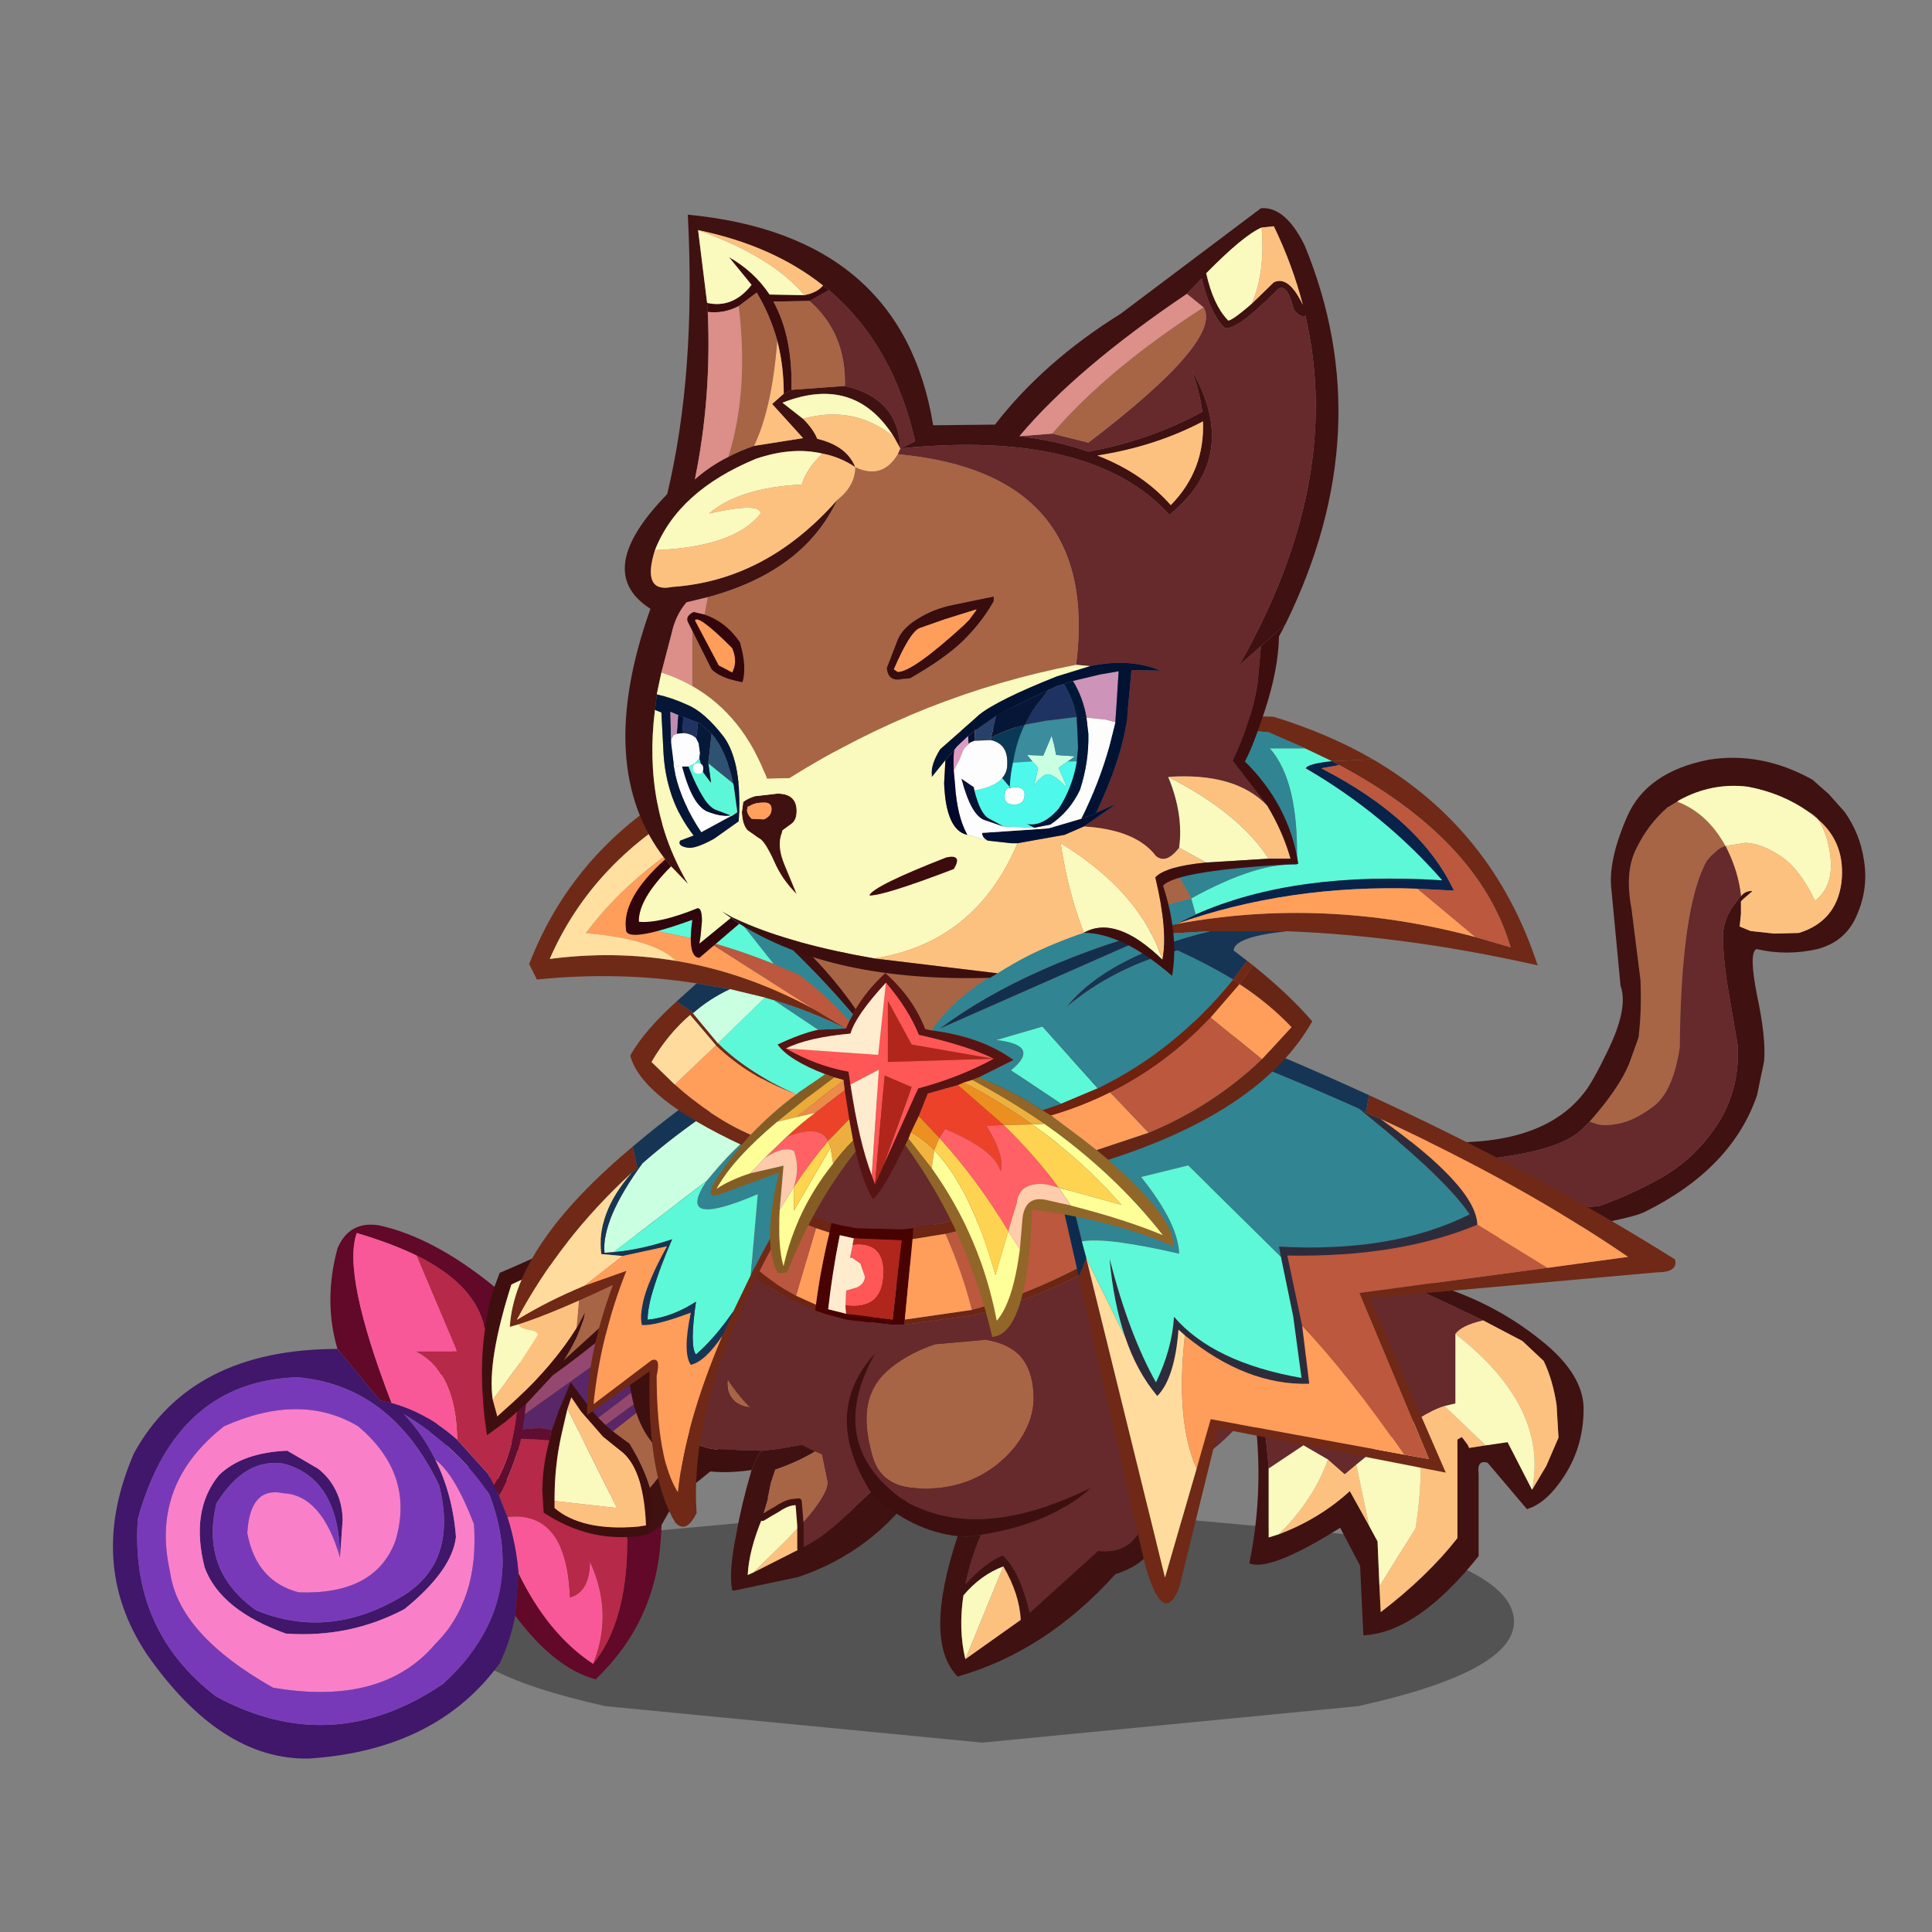 <svg xmlns:ffdec="https://www.free-decompiler.com/flash" xmlns:xlink="http://www.w3.org/1999/xlink" ffdec:objectType="frame" height="90" width="90" xmlns="http://www.w3.org/2000/svg"><rect width="100%" height="100%" fill="#808080" stroke="none"/><use ffdec:characterId="30" height="73.8" transform="translate(-.1 9.35)" width="90.3" xlink:href="#a"/><defs><g id="a" transform="translate(.1 -9.35)"><use ffdec:characterId="1" height="6.3" transform="matrix(.949 0 0 1.788 20.99 69.914)" width="52.2" xlink:href="#b"/><use ffdec:characterId="3" height="35.75" transform="translate(19.863 50.148) scale(.6)" width="41.8" xlink:href="#c"/><use ffdec:characterId="5" height="52.45" transform="translate(5.25 50.449) scale(.6)" width="66.25" xlink:href="#d"/><use ffdec:characterId="7" height="23.15" transform="translate(29.25 60.2) scale(.6)" width="26.25" xlink:href="#e"/><use ffdec:characterId="9" height="49.55" transform="translate(32.55 40.5) scale(.6)" width="46.15" xlink:href="#f"/><use ffdec:characterId="11" height="28" transform="translate(39.45 61.3) scale(.6)" width="25.3" xlink:href="#g"/><use ffdec:characterId="13" height="25.15" transform="translate(22.444 56.51) scale(.6)" width="16.55" xlink:href="#h"/><use ffdec:characterId="15" height="35.6" transform="translate(23.75 49.75) scale(.6)" width="26.7" xlink:href="#i"/><use ffdec:characterId="17" height="38.9" transform="translate(55.6 35.3) scale(.6)" width="52.15" xlink:href="#j"/><use ffdec:characterId="19" height="31.8" transform="translate(56.85 57.1) scale(.6)" width="28.2" xlink:href="#k"/><use ffdec:characterId="21" height="44.65" transform="translate(48.6 47.9) scale(.6)" width="49.1" xlink:href="#l"/><use ffdec:characterId="23" height="49.05" transform="translate(24.65 32.85) scale(.6)" width="78.3" xlink:href="#m"/><use ffdec:characterId="29" height="59.75" transform="translate(29.1 9.7) scale(.6)" width="55.4" xlink:href="#n"/></g><g id="o" fill-rule="evenodd"><path d="m32.6 20.3.2-.95q0-1.4-.4-2.4-.35-.9-.5-2.35l.2-.2 2-2.15.9-1.2q1.2-1.8 1.65-3.7L36 8.55l.35-4-.15-2 3.85-1.9q0 .4.15.65v.05h.05l1.6-.25 2.05.15.05-.1H44l-.1.1q.75.1.9.35l.45 1.6h1q.7 0 1.35 2.05.65 2 .4 3.5l.95-.8q.6 1.3.7 2.4v.9q-3.4 3.1-5.35 5.85l-.1-2.25q-.05 1.65-.65 3.15-.6 1.55-1.85 2.95-.45-1.6-1.6-3.45l-1.35-1-.5-.45-.55-.55-2.15-2.75q-.9 1.9-1.45 3.7l-.2.8q-.55 2.05-.55 3.9l-.75-.85" fill="#a76546" transform="translate(-24.35 11)"/><path d="m41.5 24.55-1.55.2q-3.4.15-6.5-1.9l-.1-1.7q0-1.85.55-3.9l.2-.8q.55-1.8 1.45-3.7l2.15 2.75.55.55.5.45 1.35 1q1.15 1.85 1.6 3.45.45 2-.2 3.6m-7.2-2.6v.55q2.25 1.95 7.1 1.35-.15-4.5-2.05-5.85-1.95-1.3-3.75-4.1l-.3.9q-1 3.35-1 6.95v.2" fill="#3f0e0f" transform="translate(-24.35 11)"/><path d="m43.7 21.85-1.15 2.05-1.05.65q.65-1.6.2-3.6 1.25-1.4 1.85-2.95.6-1.5.65-3.15l.1 2.25-.25 3.4-.35 1.35" fill="#401111" transform="translate(-24.35 11)"/><path d="M36 8.55q-1.35 2.1-3.3 4.2l-.5.5-.45.5-1.9 1.65-.3-1.1-.05-.2 2-2.7L33 9.05q-.05-.3-.8-.4-.8-.15-.8-.75 0-.85.5-1.95l1-1.75 3.3-1.65.15 2-.35 4m14.95 5.8L48.05 17l-4 3.5.25-3.4q1.95-2.75 5.35-5.85l-.05 1.25.05 1.35.4-.2.45-.2q.35 0 .45.9m-19.25 5.7q-.45-1.25-1.95-2.4l-.85-.75.15-.05 1.1-.8 1.35 2.15.2 1.65v.2m3.6-5.25.3-.9q1.8 2.8 3.75 4.1 1.9 1.35 2.05 5.85-4.85.6-7.1-1.35v-.55l4.85.55-3.85-7.7" fill="#fdc17f" transform="translate(-24.35 11)"/><path d="M32.6 20.3q-.55.95-2.5.95-2.5 0-4.15-2.05-1.6-2.05-1.6-5.1 0-2 2.15-3.9l2.45-2q.2-1.55.7-2.9l.4-1.05q4.7-2 8.35-4l.3-.2.45-.05 2.3-1.05.65-.3 5.3-2.25 4.25-1.3 3.6-1.15Q56.9-6.75 60-9.1q2.55-1.9 3.65-1.9l.95.3-3.85 3.45q-1.8 1.4-3.6 2.05L54-4.25q-10.2 3-12.85 4.15l-.6.25h-.05l.1.05.25.05-.8.4-3.85 1.9-3.3 1.65q-.95.5-1.95.95l-.65 2.2-.05.3-.5 2.05q-.5 2.65-.25 4.4l.05.2.3 1.1 1.9-1.65.45-.5.5-.5q1.95-2.1 3.3-4.2l.65-1.2q-.45 1.9-1.65 3.7l-.9 1.2-2 2.15-.2.2q.15 1.45.5 2.35.4 1 .4 2.4l-.2.95M65.4-3.35q-1.25 3.9-4.55 8.6-4.1 5.85-8.65 9.6l-.25.2-.2.15-.7.6-.05.05-4.1 3.4-3.2 2.6.35-1.35 4-3.5 2.9-2.65.15-.1-.4-3.9L50.25 8Q49.1 2.8 44 1.15h-.05L41.6.6l-.7-.35h-.05V.2h.1Q49.35 0 51.2 8l.35 1.6-.05.05.25 2.1.2 1.65q3.85-3.85 7.2-8.15l6.25-8.6m-36.35 20.2-.2-1.5q-.3-2.65-.15-4.95l.15-1.45-2.45 2.35q-1.6 1.5-1.6 1.95 0 3.7 2.2 5.6 1.7 1.5 4.05 1.5l.65-.3v-.2l-.2-1.65-1.35-2.15-1.1.8" fill="#3f0f10" transform="translate(-24.35 11)"/><path d="M29.5 14.1q-.25-1.75.25-4.4l.5-2.05.05-.3.65-2.2q1-.45 1.95-.95l-1 1.75q-.5 1.1-.5 1.95 0 .6.8.75.75.1.8.4l-1.5 2.35-2 2.7m2.2 5.95-.65.3q-2.35 0-4.05-1.5-2.2-1.9-2.2-5.6 0-.45 1.6-1.95l2.45-2.35-.15 1.45q-.15 2.3.15 4.95l.2 1.5-.15.05.85.75q1.5 1.15 1.95 2.4m3.6-5.25 3.85 7.7-4.85-.55v-.2q0-3.6 1-6.95" fill="#faf9be" transform="translate(-24.35 11)"/><path d="m40.05.65.8-.4L40.6.2l-.05-.05.6-.25Q43.8-1.25 54-4.25l3.15-.95q1.8-.65 3.6-2.05l3.85-3.45.5.35q1.05.9 1.05 2.55l-.1 1.8-.65 2.65-6.25 8.6q-3.35 4.3-7.2 8.15l-.2-1.65-.25-2.1.05-.05L51.2 8Q49.35 0 40.95.2h-.1v.05h.05l.7.35 2.35.55-.05.1-2.05-.15-1.6.25h-.05V1.3q-.15-.25-.15-.65m3.95.5Q49.1 2.8 50.25 8l.45 2.35.4 3.9-.15.1q-.1-.9-.45-.9l-.45.2-.4.2-.05-1.35.05-1.25v-.9q-.1-1.1-.7-2.4l-.95.8q.25-1.5-.4-3.5-.65-2.05-1.35-2.05h-1l-.45-1.6q-.15-.25-.9-.35l.1-.1" fill="#66292c" transform="translate(-24.35 11)"/></g><g id="p" fill-rule="evenodd"><path d="m62.3-9.65 1.25 2.45-19.3 13.65-.35.25L32 15.2l.05-.4.05-.4 2-2.15q4.5-3.2 9.15-7.65L62.3-9.65" fill="#94486f" transform="translate(0 10.5)"/><path d="m31.95 13.45 3.05-2.4 7.1-6.45 19.8-15.1.4.85L43.25 4.6q-4.65 4.45-9.15 7.65l-2 2.15-.05.05-.05-.7-.05-.3" fill="#3d0f10" transform="translate(0 10.5)"/><path d="m64.75-4.95.85 1.55-21.7 15.35h-.05l-5.6 4.1-.25.3-1.3 1.1-1.05-.5 2-1.5.05.05L64.75-4.95" fill="#94496c" transform="translate(0 10.5)"/><path d="m65.6-3.4.65 1.2L43.8 12.65l-6.5 5.1-.6-.3 1.3-1.1.25-.3 5.6-4.1h.05L65.6-3.4m-2.05-3.8 1.2 2.25L37.7 15.5l-.05-.05-2 1.5-.25-.1-1.3-.4-.05-.05v.05q-.85-.3-2.25 0l.2-1.25 11.9-8.5.35-.25L63.55-7.2" fill="#592767" transform="translate(0 10.5)"/><path d="m37.3 17.75.75.45q1.75 1.1 3.1 2.7l.25.3q1.3 1.3 1.2 2.95l-.05.8q-.4 6.4-5.05 10.85-3.2-.85-6.25-4.95l.25-3.3q2.3 4.75 5.8 7.05 2.6-3.2 2.65-9.3v-.35l-.2-1.35q-.2-1.35-2.05-3.1l-3.75-3.3.1-.75v-.05l.05.05 1.3.4.25.1 1.05.5.6.3m-19.85-7.6q-1.1-3.7 0-7.8.9-2.15 3.2-1.8 4.2.9 8.9 4.7l.35.35-.35.25q-.45 1.2-.6 2.55l-.05.2-.15-.55Q27.85 5 23.6 2.9q-1.95-.95-4.65-1.75-1.15 3.2 2.7 13.2l-.9-.2-3.3-4" fill="#620828" transform="translate(0 10.5)"/><path d="m23.6 2.9 3.15 7.45h-3.2q3.1 1.55 3.2 6.85-2.35-2.1-5.1-2.85-3.85-10-2.7-13.2 2.7.8 4.65 1.75m7.05 20.3q4.6-.5 4.85 6.25 1.55-.45 1.55-2.8 1.85 4 .25 7.95-3.5-2.3-5.8-7.05-.15-2.15-.85-4.35" fill="#f95898" transform="translate(0 10.5)"/><path d="m28.95 8.4 1.4 3.5L31.4 15q-.35 3.45-1.8 5.75l-.45-.9-2.4-2.65q-.1-5.3-3.2-6.85h3.2L23.6 2.9q4.25 2.1 5.15 5.15l.15.55.05-.2M30 21.55q1.1-2.05 1.7-4.45l2.2.15.05-.05 3.75 3.3q1.85 1.75 2.05 3.1l.2 1.35v.35q-.05 6.1-2.65 9.3 1.6-3.95-.25-7.95 0 2.35-1.55 2.8-.25-6.75-4.85-6.25L30 21.55" fill="#b62948" transform="translate(0 10.5)"/><path d="M31.25 30.85q-.35 1.9-1.2 3.7-4.9 6.75-14.8 7.4-6.85.15-12.6-8.1-4.7-7.05-1-15.6 4.45-8.1 15.8-8.1l3.3 4 .9.2q2.75.75 5.1 2.85l2.4 2.65.45.9.4.8.65 1.65q.7 2.2.85 4.35l-.25 3.3m-6.2-12.1q1.35 2.7 1.6 6-.3 2.6-4 5.6-4.25 2.25-9.2 1.9-5.05-1.8-6.3-5.1-1.15-4.45 1.1-7.2 1.8-1.75 5.3-1.9l2.4 1.4q.9.7 1.4 1.75.5 1.05.5 2.25l-.2 2.9q-.05-6.15-4.4-7.3-3-.45-5.2 3.1-1.25 5.25 3.1 8.3 5.75 2.35 11.5-1.2 4.15-2.65 2.7-8.5-3.7-7.75-11-8.4-9.45.3-12.4 11-.6 8.7 6.1 13.8 9 4.85 17.6-1 6.8-6.2 3.6-14.7-2.4-3.65-6.65-6.25 1.5 1.6 2.45 3.55" fill="#40176a" transform="translate(0 10.5)"/><path d="m29.9 5.6.2.6 1.2 3.7q.5 1.8.65 3.55l.05.3.05.7.05-.05-.05.4-.05.4-.2 1.25q1.4-.3 2.25 0l-.1.75-.05.05-2.2-.15q-.6 2.4-1.7 4.45l-.4-.8q1.45-2.3 1.8-5.75l-1.05-3.1-1.4-3.5q.15-1.35.6-2.55l.35-.25m4.15 10.8.05.05-.05-.05" fill="#600d32" transform="translate(0 10.5)"/><path d="M25.05 18.75q1.5 1.1 3 5 .4 5.95-3 9.3-4.1 4.85-12.6 3.4-7.35-4.15-8-9-1.55-6.8 4.2-11.3 5.95-2.65 10.4 0 4.45 3.75 2.9 8.9-1.55 4.2-7.5 4-3.3-.85-4-4.6.2-3.65 2.8-3.1 3 .15 4.4 5l.2-2.9q0-1.2-.5-2.25t-1.4-1.75l-2.4-1.4q-3.5.15-5.3 1.9-2.25 2.75-1.1 7.2 1.25 3.3 6.3 5.1 4.95.35 9.2-1.9 3.7-3 4-5.6-.25-3.3-1.6-6" fill="#fa7fc9" transform="translate(0 10.5)"/><path d="M17.65 26.35q-1.4-4.85-4.4-5-2.6-.55-2.8 3.1.7 3.75 4 4.6 5.95.2 7.5-4 1.55-5.15-2.9-8.9-4.45-2.65-10.4 0-5.75 4.5-4.2 11.3.65 4.85 8 9 8.5 1.45 12.6-3.4 3.4-3.35 3-9.3-1.5-3.9-3-5-.95-1.95-2.45-3.55 4.25 2.6 6.65 6.25 3.2 8.5-3.6 14.7-8.6 5.85-17.6 1-6.7-5.1-6.1-13.8 2.95-10.7 12.4-11 7.3.65 11 8.4 1.45 5.85-2.7 8.5-5.75 3.55-11.5 1.2-4.35-3.05-3.1-8.3 2.2-3.55 5.2-3.1 4.35 1.15 4.4 7.3" fill="#7839b8" transform="translate(0 10.5)"/></g><g id="q"><path d="m12.6 1-.35-.05q-.75 0-1.35.35l-.45.35-.3.5-.05.15-.3.5L9 4.25l-.75 1.2q-.5 1-.5 1.6 0 .9.6 1.4v.05h.05q.55.4 1.25.4 2.05 0 3.6-1.5l1.35-2 .15-1.1q0-1.65-.65-2.5l-.85-.65Q18.9 2.5 25.35 5.7l-.65 1.45-1.1-.6q1.2.75 1.4 3.2-.55 3.95-3.85 3.6l-3.4 3.2q-2.55 2.55-4.2 3.25-.1 0-.15.1v-1.8q2.1-2.35 2.1-3.35l-.4-1.95-.15-.7.3-.25.85-.65-1.25.4-3.1.55-.85.1-.6.05-3.45-.1q-2.15-.25-3.6-2.05l-1-1.7q-.8-2.25-.6-4.5.2-2.25 1.4-3.85V.05Q7.55-.2 12.6 1" fill="#66292c" fill-rule="evenodd"/><path d="m25.35 5.7.9.95-.7 1.6.4 1.3.15.95q.05 3.5-3.6 4.65-3.5 5-9.25 6.95L8.3 23.15h-.2q-.3-1.45.35-4.55.35-2.05 1.15-4.8l.5-1.15.15-.2.2-.15.45-.05.85-.1 3.1-.55 1.25-.4-.85.65-.3.25q-1.55 1-3.45 1.65h-.05l-.35 1.05-.2 1-.05.15h.05l-.4 1.35-.05.1v.1Q9.4 20 9.3 21.95l.45-.2 3.65-1.85q.05-.1.15-.1 1.65-.7 4.2-3.25l3.4-3.2q3.3.35 3.85-3.6-.2-2.45-1.4-3.2l1.1.6.65-1.45" fill="#401111" fill-rule="evenodd"/><path d="m12.6 1 .65.15.85.65q.65.85.65 2.5l-.15 1.1-1.35 2q-1.55 1.5-3.6 1.5-.7 0-1.25-.4l-.05-.05q-.6-.5-.6-1.4 0-.6.5-1.6L9 4.25l.8-1.45.3-.5.05-.15.3-.5.45-.35q.6-.35 1.35-.35l.35.05m2.35 11.1.15.7.4 1.95q0 1-2.1 3.35l-.15-1.85-.5.05q-.55.1-1.2.55-.45.25-1.1.65v-.1l.05-.1.4-1.35h-.05l.05-.15.2-1 .35-1.05h.05q1.9-.65 3.45-1.65" fill="#a76546" fill-rule="evenodd"/><path d="M9.6 13.8Q-.05 15.2 0 4.6.3 1.25 3.05.05L3.1 0l-.05.05V.1q-1.2 1.6-1.4 3.85-.2 2.25.6 4.5l1 1.7q1.45 1.8 3.6 2.05l3.45.1.6-.05-.45.05-.2.15-.15.2-.5 1.15" fill="#3e0f0f" fill-rule="evenodd"/><path d="M13.4 18.1v1.8l-3.65 1.85 2.5-2.45 1.15-1.2" fill="#fdc17f" fill-rule="evenodd"/><path d="m9.75 21.75-.45.2q.1-1.95 1.15-4.45.65-.4 1.1-.65.65-.45 1.2-.55l.5-.05.15 1.85-1.15 1.2-2.5 2.45" fill="#faf9be" fill-rule="evenodd"/><path d="M13.4 18.1v1.8m-2.95-2.4q.65-.4 1.1-.65.65-.45 1.2-.55l.5-.05.15 1.85" fill="none" stroke="#401111" stroke-linecap="round" stroke-linejoin="round" stroke-width=".5"/></g><g id="r" fill-rule="evenodd"><path d="m43.9 21.25-.2.15Q30.9 31.7 21.2 34.2q-.75-2.95-2.05-5.9 9.35-2.15 21.95-12.55 1.5 2.6 2.6 5.1l.2.4" fill="#bb583e"/><path d="m15.95 35.35 5.4-.75q9.6-2.3 22.35-12.3l.55-.4.4 1.3q1.75 5.1 1.45 9.5Q45.05 45.95 30 49.55q-9.95-.2-19.35-3.7-11.5-4.2-10.6-16.5l.15-1.5.05-.2q3.8 4.7 8.75 6.55l.05.05.9.3 1.5.4 3.5.4h1m-14.4-15.2q.7-2.95 1.75-6.05 4.05 3.25 11.85 3.25 4.95 0 10.9-1.85 5.7-1.75 11.55-4.9l2.95 4.3Q27.9 25.35 18.75 27.5l-2.1.35-.8.1-3.6-.1-1.15-.2-.8-.2-1-.35q-4.6-1.75-7.75-6.95" fill="#66292c"/><path d="m43.9 21.25.35.65-.55.4q-12.75 10-22.35 12.3l-5.4.75.05-.4 5.2-.75q9.7-2.5 22.5-12.8l.2-.15M.25 27.65l.15-1.3q3.1 4.6 7.15 6.75l1.55.7-.05.45L9 34.2Q4.05 32.35.25 27.65m1-6.15.3-1.35q3.15 5.2 7.75 6.95l1 .35-.15.75-1.05-.35q-4.5-1.7-7.85-6.35m39.3-6.6.55.85Q28.5 26.15 19.15 28.3l-2.55.4.05-.85 2.1-.35q9.15-2.15 21.8-12.6" fill="#6c2613"/><path d="m3.3 14.1.85-2.6.8-2.1 1.5-2.65q1.7-2.7 4.3-4.15 2.6-1.45 4.2-2.15l5.45-.3q3.85.4 10 3.45 1.6.75 3.15 1.8l4.05 5.2q-5.85 3.15-11.55 4.9-5.95 1.85-10.9 1.85-7.8 0-11.85-3.25" fill="#a76546"/><path d="m16 34.95-.05.4h-1l-3.5-.4-1.5-.4-.9-.3.05-.45q.35-2.75 1.05-5.6l.15-.75.8.2 1.15.2 3.6.1.8-.1-.05.85-.6 6.25m-4.55-.45 3.6.45.7-6.15-3.7-.15-1.1-.25q-.6 3-.9 5.75l1.4.35" fill="#480200"/><path d="m21.2 34.2-5.2.75.6-6.25 2.55-.4q1.3 2.95 2.05 5.9m-11.05-6q-.7 2.85-1.05 5.6l-1.55-.7 1.55-5.25 1.05.35" fill="#ff9d5a"/><path d="m.4 26.35.05-.45.8-4.4q3.35 4.65 7.85 6.35L7.55 33.1Q3.5 30.95.4 26.35" fill="#bb573e"/><path d="m11.95 29.15.4-.05q2 0 2 2.15 0 3-2.95 2.6l.05-1.15.85-.25q.6-.3.6-.85l-.35-1-.65-.45h-.15l.2-1" fill="#ff5656"/><path d="m12.05 28.65-.1.5-.2 1h.15l.65.45.35 1q0 .55-.6.85l-.85.25-.05 1.15.05.65-1.4-.35q.3-2.75.9-5.75l1.1.25" fill="#ffeccf"/><path d="m11.95 29.15.1-.5 3.7.15-.7 6.15-3.6-.45-.05-.65q2.95.4 2.95-2.6 0-2.15-2-2.15l-.4.05" fill="#b0261b"/></g><g id="s" fill-rule="evenodd"><path d="M14.5 6.4q0 1.85-1.4 3.7-1.45 1.8-3.5 2.65-2.1.85-4.55.6-2.5-.25-3.1-2.6-.65-2.35-.3-3.95Q2 5.15 3.45 4q1.45-1.15 3.4-1.8l3.95-.35q2 .35 2.85 1.5.85 1.15.85 3.05" fill="#a76546"/><path d="M14.5 6.4q0-1.9-.85-3.05t-2.85-1.5l-3.95.35Q4.9 2.85 3.45 4t-1.8 2.8q-.35 1.6.3 3.95.6 2.35 3.1 2.6 2.45.25 4.55-.6 2.05-.85 3.5-2.65 1.4-1.85 1.4-3.7m7.85-4.35q3.1 5.35.7 10-.5-.4-1.1-.6 1.2.75 1.4 3.2-.55 3.95-3.85 3.6l-5.3 4.8q-.8-3.3-2.1-4.45-1.3.5-2.9 2.25Q9.55 19 10.4 17q5.45-.85 8.55-3.65-9.1 4.45-14.85.75-5.75-4.35-1.9-11.2 14.25-5.35 20.15-.85" fill="#66292c"/><path d="M10.4 17q-.85 2-1.2 3.85 1.6-1.75 2.9-2.25 1.3 1.15 2.1 4.45l5.3-4.8q3.3.35 3.85-3.6-.2-2.45-1.4-3.2.6.2 1.1.6 2.4-4.65-.7-10 4.95 3.9 1.55 11.1l.4 1.3.15.95q.05 3.5-3.6 4.65-5.4 6-12.25 7.95-2.7-2.75 0-10.9l.7.05 1.1-.15m-1.2 9.65 4.3-3.05q-.1-2-1.35-4.15-1.75.65-3.1 2.25-.4 2.65.15 4.95" fill="#401111"/><path d="M2.2 2.9q-3.85 6.85 1.9 11.2 5.75 3.7 14.85-.75-3.1 2.8-8.55 3.65l-1.1.15-.7-.05q-3.55-.4-6.6-3.2-4.1-6.3.2-11" fill="#3e0f0f"/><path d="M12.15 19.45q1.25 2.15 1.35 4.15l-4.3 3.05 2.95-7.2" fill="#fdc17f"/><path d="M9.2 26.65q-.55-2.3-.15-4.95 1.35-1.6 3.1-2.25l-2.95 7.2" fill="#faf9be"/></g><g id="t" fill-rule="evenodd"><path d="m38.55 1.4-.15 1.75q-.05 1.75-1.05 3.45l-.8 1.25.1-.5-.55 1.05-.1.15.35-4-.15-2 2.35-1.15m2-1.25h.05V.2l-.05-.05" fill="#a76546" transform="translate(-28.65 .4)"/><path d="m41.5 24.55-.75.15-.8.05q-3.4.15-6.5-1.9l-.1-1.7q0-1.85.55-3.9l.1-.3.1-.5.5-1.45.9-2.15.05-.1.05.05 1.65 2.2.45.5.55.55.5.45.55.45.8.55.65 1.15.95 2.3q.45 2-.2 3.6m-7.2-2.6v.55q2.1 1.8 6.45 1.45l.65-.1q-.1-2.4-.65-3.85-.5-1.35-1.4-2l-1.3-1.05-1.7-1.95-.75-1.1-.3.9-.05.2-.45 1.95q-.5 2.35-.5 4.8v.2" fill="#3f0e0f" transform="translate(-28.65 .4)"/><path d="M41.7 20.95q1.25-1.4 1.85-2.95.55-1.45.65-3l.1 2.1-.25 3.4-.35 1.35-1.15 2.05-1.05.65q.65-1.6.2-3.6" fill="#401111" transform="translate(-28.65 .4)"/><path d="M36 8.55q-1.75 2.8-4.65 5.5l-1.5 1.35-.3-1.1-.05-.2 2-2.7L33 9.05q-.05-.3-.8-.4-.8-.15-.8-.75 0-.85.5-1.95l1-1.75 3.3-1.65.15 2-.35 4m8.3 8.55.9-1.2v3.6l-1.15 1 .25-3.4m-9-2.3.3-.9.75 1.1 1.7 1.95 1.3 1.05q.9.65 1.4 2 .55 1.45.65 3.85l-.65.1q-4.35.35-6.45-1.45v-.55l4.85.55-3.85-7.7" fill="#fdc17f" transform="translate(-28.65 .4)"/><path d="M36.55 7.85 36 9.25l-1 1.8-.9 1.2-2 2.15-.7.6-.2.2-.65.55-.4.3-1.1.8-.2-1.5q-.4-3.75.05-6.75.2-1.8.75-3.3l.4-1.05q4.7-2 8.35-4l.3-.2h.1l.35-.05.9-.4h.05l.5.55h-.1l.1.05h.1l.1.1-.3.15q-1 .5-1.95.95L36.2 2.55 32.9 4.2q-.95.5-1.95.95-1.9 5.9-1.45 8.95l.05.2.3 1.1 1.5-1.35q2.9-2.7 4.65-5.5l.1-.15.55-1.05-.1.5M45.2 19.5v1.2l-1.5 1.15.35-1.35 1.15-1" fill="#3f0f10" transform="translate(-28.65 .4)"/><path d="M29.5 14.1q-.45-3.05 1.45-8.95 1-.45 1.95-.95l-1 1.75q-.5 1.1-.5 1.95 0 .6.8.75.75.1.8.4l-1.5 2.35-2 2.7m5.8.7 3.85 7.7-4.85-.55v-.2q0-2.45.5-4.8l.45-1.95.05-.2" fill="#faf9be" transform="translate(-28.65 .4)"/><path d="m40.6.15.1.05h-.1V.15m.2.15.15.2-.05.55v.25l-.4-.85.3-.15" fill="#66292c" transform="translate(-28.65 .4)"/></g><g id="u" fill-rule="evenodd"><path d="M15.3 8.75q3.1-3.9 7.6-6.6l3.3 1.4q-4.55 6.7-7.5 12.55l.55-6.3q-6.55 2.8-3.95-1.05" fill="#318491"/><path d="M18.7 16.1q2.95-5.85 7.5-12.55l.5.2Q13.65 22.4 14.5 34.55q-.8 1.65-1.65.75-2.2-3.6-2-11.75L6 26.95q-.1-4.4 2-10.1-5.4 2.55-8 3.25.4-6.35 9.55-14l.35 1.7-.45.35q-5.55 5.1-8.9 11.4Q3 18.05 5.8 16.9l3.25-1.15Q7 20.95 6.5 26.1l4.5-3.4q.75-.3.4 1.2 0 6.45 1.65 9.05.55-5.35 3.45-12.15l.85-1.9 1.35-2.8" fill="#6f2916"/><path d="M22.9 2.15q-4.5 2.7-7.6 6.6L8.05 14.3l-.7.05Q7.1 11.8 10.3 7.4q4.1-3.6 9.4-6.6l3.2 1.35" fill="#cbffe1"/><path d="m8.05 14.3 7.25-5.55q-2.6 3.85 3.95 1.05l-.55 6.3-1.35 2.8q-1.45 2.1-2.9 3.35-.5-.65 0-4.1-1.85 1.2-3.75 1.4-.05-1.7 1.9-6.25-2.35.8-4.55 1" fill="#5cf8d7"/><path d="M19.7.8q-5.3 3-9.4 6.6-3.2 4.4-2.95 6.95l.7-.05q2.2-.2 4.55-1-1.95 4.55-1.9 6.25 1.9-.2 3.75-1.4-.5 3.45 0 4.1 1.45-1.25 2.9-3.35l-.85 1.9q-1.35 2-2.45 2.25-.65-.95 0-4.05-2.8 1.05-3.8.95-.4-1.9 1.95-6.1l-3.45.75-1.65-.15q-.4-3.15 2.35-6.3l.45-.35-.35-1.7Q13 3.15 17.75 0l1.95.8" fill="#163554"/><path d="M9.45 8.15Q6.7 11.3 7.1 14.45l1.65.15-2.95 2.3Q3 18.05.55 19.55q3.35-6.3 8.9-11.4" fill="#ffdc9e"/><path d="m8.75 14.6 3.45-.75q-2.35 4.2-1.95 6.1 1 .1 3.8-.95-.65 3.1 0 4.05 1.1-.25 2.45-2.25-2.9 6.8-3.45 12.15-1.65-2.6-1.65-9.05.35-1.5-.4-1.2l-4.5 3.4q.5-5.15 2.55-10.35L5.8 16.9l2.95-2.3" fill="#ff9d5a"/></g><g id="v" fill-rule="evenodd"><path d="M30.75 28.25Q33 25.7 33.8 23.8l.65-1.8.1-.3q.25-2 .15-4.45L34 11.7q-.55-2.9.4-4.7.9-1.85 2.4-3.15l.75-.45q2.35.9 3.75 3.45-.35.1-.6.3l-.55.5-.2.25-.1.1q-2 3.6-2.1 14.5-.5 3.3-1.95 4.5-1.5 1.15-2.75 1.4t-1.85 0l-.45-.15" fill="#a76546"/><path d="M2.45 32.9 0 31.25q2.05-.8 4.15-1.05l13.6-.45q9 .75 12.5-3.65.7-.8 2.05-3.65 1.45-3.1.85-4.75l-.7-7.4q-.3-2.25 1.2-5.7Q35.15 1.1 40 .15q4.1-.65 8.05 1.55l1.25 1.1 1.25 1.4q1.2 1.7 1.5 3.75.35 2.15-.5 4.15-.85 2.15-3.1 2.75-2.4.55-4.75 0-.6.3.05 3.6.7 3.25.55 5.1l-.55 2.65q-1.95 5.7-8.7 9.05Q32.3 36.6 9 38.9l-1.4-1.85 23.9-2.25q2.55-.9 5-2.3 2.35-1.4 3.95-3.7 1.65-2.35 1.8-5.25v-1.2l-.85-5q-.3-2.2-.3-3.4 0-1.2.7-2.3l.7-.95v.05q.35-.45.9-.4l-.7.6-.2.2v1l-.1.95.85.35 1.85.2 1.9-.05q2.9-.9 3.3-3.9.35-3.05-1.8-4.9-.3-.4-.75-.6-2.05-1.45-4.7-1.95-2.8-.35-5.35 1.05l-.15.1-.75.45Q35.3 5.15 34.4 7q-.95 1.8-.4 4.7l.7 5.55q.1 2.45-.15 4.45l-.1.3-.65 1.8q-.8 1.9-3.05 4.45l-.05.05-.45.45Q27.6 31.6 13.9 31.5q-6.7-.05-11.45 1.4" fill="#401111"/><path d="m37.55 3.4.15-.1q2.55-1.4 5.35-1.05 2.65.5 4.7 1.95l.7.55.05.05q.75 1.15.95 2.9.25 2.3-1.2 3.4-1.2-2.5-2.65-3.45-1.5-1-2.75-1.05l-1.55.25Q39.9 4.3 37.55 3.4" fill="#faf9be"/><path d="M48.5 4.8q2.15 1.85 1.8 4.9-.4 3-3.3 3.9l-1.9.05-1.85-.2-.85-.35.1-.95v-1l.2-.2.7-.6q-.55-.05-.9.4v-.05q-.2-1.8-1.05-3.55l-.15-.3 1.55-.25q1.25.05 2.75 1.05 1.45.95 2.65 3.45 1.45-1.1 1.2-3.4-.2-1.75-.95-2.9" fill="#fdc17f"/><path d="M7.6 37.05q-2-2.25-5.05-4.1l-.1-.05q4.75-1.45 11.45-1.4 13.7.1 16.35-2.75l.45-.45.05-.05.45.15q.6.25 1.85 0T35.8 27q1.45-1.2 1.95-4.5.1-10.9 2.1-14.5l.1-.1.2-.25.55-.5q.25-.2.6-.3l.15.3q.85 1.75 1.05 3.55l-.7.95q-.7 1.1-.7 2.3 0 1.2.3 3.4l.85 5v1.2q-.15 2.9-1.8 5.25-1.6 2.3-3.95 3.7-2.45 1.4-5 2.3L7.6 37.05" fill="#66292c"/></g><g id="w" fill-rule="evenodd"><path d="M5.35.4 5.8 0l11.4 4.75q4.3 1.4 7.7 4.15 3.4 2.7 3.3 5.5-.05 2.75-1.45 4.95T23.8 22l-3.05-3.6q-.85-.25-.7.85v6.4Q15.3 31.6 11.1 31.8l-.25-5.4-1.55-2.95Q3.8 26.9 2.25 26.2 4.4 15.7 0 4.6l.7-.55Q3.25 12 3.75 18.85v5.35l.8-.25q3.15-1.2 5.5-3.35l1.5 2.7.65 1.2.15 3.5.1 2q3.65-2.8 5.95-5.75V16.6l.35-.2.45.6.1.2v.05l1.3-.2 1.7-.25 1.9 3.7 1.1-1.85.95-2.2-.15-2.55q-.3-1.95-1-3.4l-1.65-1.55-3.05-1.6Q15.95 5.2 5.35.4" fill="#401111"/><path d="M.7 4.05 5.35.4q10.6 4.8 15.05 6.95-1.7.4-2.15 1.05v5.4l-.85.2q-.85.25-2.05 1-1.95 1.2-4.8 3.55l-.9.75-1.3-1.15-1.9-1.1-2.7 1.8Q3.25 12 .7 4.05" fill="#66292c"/><path d="m20.4 7.35 3.05 1.6 1.65 1.55q.7 1.45 1 3.4l.15 2.55-.95 2.2-1.1 1.85q1.3-6.45-5.95-12.1.45-.65 2.15-1.05m.2 9.7-1.3.2v-.05l-.1-.2-.45-.6-.35.2v7.65Q16.1 27.2 12.45 30l-.1-2 2.8-4.5q.7-4.25.2-8.5 1.2-.75 2.05-1l3.2 3.05m-9.05 6.25-1.5-2.7q-2.35 2.15-5.5 3.35 2.7-2.7 3.8-5.8l1.3 1.15.9-.75 1 4.75" fill="#fdc17f"/><path d="m24.2 20.5-1.9-3.7-1.7.25L17.4 14l.85-.2V8.4q7.25 5.65 5.95 12.1M12.35 28l-.15-3.5-.65-1.2-1-4.75q2.85-2.35 4.8-3.55.5 4.25-.2 8.5l-2.8 4.5m-7.8-4.05-.8.25v-5.35l2.7-1.8 1.9 1.1q-1.1 3.1-3.8 5.8" fill="#faf9be"/></g><g id="x" fill-rule="evenodd"><path d="m25.3 5.2-.25 1.35-.55-.3Q18.6 3.6 12 1.1L13.2 0q6.2 2.5 12.1 5.2" fill="#163554"/><path d="m25.05 6.55 1.15.5q7.4 5.25 7.5 8.2-6.1 2.55-14.75 2.4l1.15 5.45.55 4.5q-4.9.15-9.65-3.75l-.5-.45q-.3 3.8-1.65 5.15-1.6-1.9-2.5-4.6-.9-2.65-1.2-6.05 1.5 5.85 3.6 9.6 1.25-2.6 1.4-5.1 3.05 3.55 9.9 4.75l-.65-4.8-.95-4.6-.15-.8q8.85.5 14.8-2.5-1.8-2.7-8.05-7.75l-.55-.45.55.3" fill="#2d2c3d"/><path d="M12 1.1q6.6 2.5 12.5 5.15l.55.45q6.25 5.05 8.05 7.75-5.95 3-14.8 2.5l.15.8-7.2-7.1-3.65.9q2.85 3.55 2.95 5.95Q4.9 16.2 3 16.55L.65 7Q7.6 4.85 12 1.1" fill="#318491"/><path d="m25.05 6.55.25-1.35q12.75 5.85 23.75 12.75.25 1-1.4 1l-22.3 2 5.9 13.55-17.65-3.45-3.05 12.4q-1.25 3.1-2.65-1.8l-5.15-22.4.6-1.4v.05l6.1 24.75 2.45-8.45 1.1-3.85 15 2.75 1.95.35-5.4-12.9 14.6-1.95 6.25-.85q-8.25-5.65-19.2-10.7l-1.15-.5" fill="#6f2916"/><path d="m39.15 18.6-14.6 1.95 5.4 12.9L28 33.1q-4.3-6.2-7.9-10l-1.15-5.45q8.65.15 14.75-2.4l5.45 3.35" fill="#bb583e"/><path d="M26.2 7.05q10.95 5.05 19.2 10.7l-6.25.85-5.45-3.35q-.1-2.95-7.5-8.2M28 33.1l-15-2.75-1.1 3.85q-1.65-3.8-.9-10.35 4.75 3.9 9.65 3.75l-.55-4.5q3.6 3.8 7.9 10" fill="#ff9d5a"/><path d="m3.35 17.85-.6 1.4L0 7.15.65 7 3 16.55l.35 1.3" fill="#0c2b4f"/><path d="M3.35 17.9v-.05L3 16.55q1.9-.35 7.55.95-.1-2.4-2.95-5.95l3.65-.9 7.2 7.1.95 4.6.65 4.8q-6.85-1.2-9.9-4.75-.15 2.5-1.4 5.1-2.1-3.75-3.6-9.6.3 3.4 1.2 6.05l-3-6.05" fill="#5cf8d7"/><path d="m11.9 34.2-2.45 8.45-6.1-24.75 3 6.05q.9 2.7 2.5 4.6 1.35-1.35 1.65-5.15l.5.45q-.75 6.55.9 10.35" fill="#ffdc9e"/></g><g id="y" fill-rule="evenodd"><path d="M51.75 16.25 51.4 15q5.2-2.85 8.2-2.6.2-6.45-2.1-9.05h2.75l2.1 1q-1.9.2-2.05.55 6.1 3.55 10.6 8.7-11.5-.75-19.15 2.65M41.3 30.95l-3.9-2.6q2.4-1.95-1.15-2.35l3.6-1.05 4.3 4.8-2.85 1.2m-23-8.25.7.2 3.45 2.3q-1.35.3-3.15 1.15.85 1.2 3.7 2.3l-2.25 1.55q-3.65-1.55-6.1-3.95l3.65-3.55m-5.2-10.05L19 20.1q-2.6-1.05-5.15-1.75L8.3 17.2q2.05-2.6 4.8-4.55" fill="#5cf8d7"/><path d="M51.75 16.25q7.65-3.4 19.15-2.65-4.5-5.15-10.6-8.7.15-.35 2.05-.55l.55.3-1.4.25q7.7 3.95 10.3 9.5l-2.85-.15q-10-.35-18.75 2.75l1.55-.75" fill="#08224a"/><path d="m62.35 4.35-2.1-1L57.4 2.1q-10.85-.9-19.65-.4l-3.25.2Q8.35 4.2 1.6 19.7q5-.65 9.8.15 5.45.9 10.7 3.75l2.5 1.5q-2.9-1.4-5.6-2.2l-.7-.2-2.7-.65-2.6-.45q-6-.95-12.4-.3L0 20.1Q7.25 1.3 37.75.1L57.8.9q4.25 1.3 7.7 3.3l-3.15.15" fill="#6f2a17"/><path d="M37.75 1.7q-.15 2.7-1.25 5.5L34 7q-13.2.2-20.9 5.65-2.75 1.95-4.8 4.55l5.55 1.15 8.25 5.25q-5.25-2.85-10.7-3.75-1.7-1.7-7-2.15Q12.25 7.05 34.5 1.9l3.25-.2m17.4 19.95q2.3 1.5 4.05 3.35l-2.3 2.5-4-3.25 2.25-2.6M48.1 33.2l-4.05 1.35-1.15-.9-2.4-1.8q2.4-.7 4.6-1.8l3 3.15m-27.35-3q-1.95 1.45-3.55 3.15-3-1.3-5.9-3.9l3.2-3.05q2.45 2.4 6.25 3.8" fill="#ff9d5a"/><path d="m52.85 17.55-4.4.25 1.75-.8q11.5-2.15 23.25 1l2.75.8q-2.45-8.35-13.3-14.15l-.55-.3 3.15-.15q9.35 5.45 12.8 16-10.2-2.3-19.5-2.65h-5.95M17.2 33.35l-.7.8Q8.7 30.5 7.85 27.2q1.1-1.95 3.6-4.2l1.3.9h-.05l1.95 2.35q2.45 2.4 6.1 3.95-3.8-1.4-6.25-3.8l-2-2.35q-1.75 1.5-3 3.65l1.8 1.75q2.9 2.6 5.9 3.9" fill="#6f2916"/><path d="m24.6 25.1-2.5-1.5-8.25-5.25q2.55.7 5.15 1.75l1.9.8q2.45 1.8 3.95 3.65l-.25.55m44.35-10.85 2.85.15q-2.6-5.55-10.3-9.5l1.4-.25q10.85 5.8 13.3 14.15l-2.75-.8-4.5-3.75m-16.05 10 4 3.25q-3.85 3.65-8.8 5.7l-3-3.15q4.25-2.1 7.8-5.8" fill="#bb583e"/><path d="m54.65 21.3 1.1-1.45.45.35-1.05 1.45-.5-.35" fill="#732813"/><path d="m55.15 21.65 1.05-1.45q2.85 2.3 4.6 4.35-3.95 6.95-15.85 10.75l-.9-.75 4.05-1.35q4.95-2.05 8.8-5.7l2.3-2.5q-1.75-1.85-4.05-3.35" fill="#672615"/><path d="M54.65 21.3q-2-1.2-4.3-2.25-4.95 1.3-8.65 4.4 3.15-3.95 11.15-5.9h5.95q-4.1.45-4.1 1.5l1.05.8-1.1 1.45M13 21.6l2.6.45q-1.6.75-2.85 1.85l-1.3-.9L13 21.6" fill="#163554"/><path d="m39.85 31.45 1.45-.5 2.85-1.2q6-2.9 10.5-8.45l.5.35-2.25 2.6q-3.55 3.7-7.8 5.8-2.2 1.1-4.6 1.8l-.65-.4" fill="#70220e"/><path d="M73.45 18Q61.7 14.85 50.2 17q8.75-3.1 18.75-2.75l4.5 3.75" fill="#ff9f5a"/><path d="M60.25 3.35H57.5q2.3 2.6 2.1 9.05-3-.25-8.2 2.6l.35 1.25-1.55.75q-11.45 3-18.3 8.1l16.55-7.3 4.4-.25q-8 1.95-11.15 5.9 3.7-3.1 8.65-4.4 2.3 1.05 4.3 2.25-4.5 5.55-10.5 8.45l-4.3-4.8-3.6 1.05q3.55.4 1.15 2.35l3.9 2.6-1.45.5q-2.3-1.5-4.95-2.55l2.7-1.35q-2.45-1.8-6.35-2.3Q35.2 19.2 51.4 15q-3.15-6.7-14.9-7.8 1.1-2.8 1.25-5.5 8.8-.5 19.65.4l2.85 1.25" fill="#318491"/><path d="M36.5 7.2Q48.25 8.3 51.4 15q-16.2 4.2-20.15 10.25l-.5-.1q-.95-2.45-3.1-4.35-1.45 1.35-2.3 2.8Q21 17.3 13.1 12.65 20.8 7.2 34 7l2.5.2" fill="#a76546"/><path d="M48.45 17.8 31.9 25.1Q38.75 20 50.2 17l-1.75.8" fill="#142f4e"/><path d="M24.85 24.55q-1.5-1.85-3.95-3.65l-1.9-.8-5.9-7.45Q20.15 18.1 25.15 24l-.3.55" fill="#318693"/><path d="M31.25 25.25q3.9.5 6.35 2.3l-2.7 1.35-.5.2-.65.2-.45.2-2.35.65-.7 1.75-.6 1.25-.2.5-.25.5q-1.75 3.6-2.5 4.2-.75-1.15-1.35-3.7l-.2-.85-.3-1.65-.35-2.25-.1-.8-.7-.2-.7-.25q-2.85-1.1-3.7-2.3 1.8-.85 3.15-1.15l2.15-.1.25-.55.3-.55.2-.4q.85-1.45 2.3-2.8 2.15 1.9 3.1 4.35l.5.1m4.8 2.2q-2-1-5.8-1.85-.8-2-2.55-4.05-2.35 2.55-2.75 3.95-3.3.3-5 1.15 2.35 1.35 4.85 1.8l.15 1q.65 4.4 1.65 7.05l.25.7.65-1.45 2.7-6q3.2-.85 5.85-2.3" fill="#581412"/><path d="m36.05 27.45-6.35-1.1-1.85-3.4v4.75l8.2-.25q-2.65 1.45-5.85 2.3l-2.7 6 2.2-6.1-2.1-.9-.75 8.45-.25-.7.55-8.2-2.2 1.15-.15-1q-2.5-.45-4.85-1.8l7.15.5.6-5.6q1.75 2.05 2.55 4.05 3.8.85 5.8 1.85" fill="#ff5656"/><path d="m36.05 27.45-8.2.25v-4.75l1.85 3.4 6.35 1.1m-9.2 9.75.75-8.45 2.1.9-2.2 6.1-.65 1.45" fill="#b0261b"/><path d="M25.15 24q-5-5.9-12.05-11.35Q21 17.3 25.35 23.6l-.2.4" fill="#400f0f"/><path d="m27.7 21.55-.6 5.6-7.15-.5q1.7-.85 5-1.15.4-1.4 2.75-3.95m-2.75 7.9 2.2-1.15-.55 8.2q-1-2.65-1.65-7.05" fill="#ffeccf"/><path d="m24.4 29.1.1.8-2.3 1.75-1.5.35 3.7-2.9" fill="#ec8a48"/><path d="m24.5 29.9.35 2.25-1.65 1.7q-.65-1.35-3.25-.3 1.05-1 2.25-1.9l2.3-1.75m5.75 2 .7-1.75 2.35-.65 3.55 3.1-1.35.05q1.45 2.35 1.1 3.55-.4-1.65-4.3-3.3l-.45.7-1.6-1.7" fill="#ec422a"/><path d="m24.85 32.15.3 1.65q-.85.85-1.55 1.8l-.2-1.25-.2-.5 1.65-1.7" fill="#ecaf3f"/><path d="m29.65 33.15.6-1.25 1.6 1.7-.4.95q-.85-.85-1.8-1.4" fill="#ec9022"/><path d="m31.85 33.6.45-.7q3.9 1.65 4.3 3.3.35-1.2-1.1-3.55l1.35-.05q2.55 2.5 4.25 4.85l-.9-.25q-2.15-.25-2.35 1.45l-.65 2.2q-2.35-3.95-5.35-7.25" fill="#ff6166"/><path d="M34.9 28.9q2.65 1.05 4.95 2.55l.65.4 2.4 1.8 1.15.9.9.75Q50.2 39.85 50 42q-4.6-2-10.95-2.85-.35 9.7-3.1 9.9-1.9-8.25-6.75-14.9l.25-.5 1.8 2.3q3.85 5.4 5.05 11.85 1.25-1.4 1.8-5.55l.2-2.4q.2-1.75 1.8-1.45l1.95.45q4.3 1.1 7.15 2.3-3.75-4.8-9.2-8.65-2.6-1.8-5.6-3.4l.5-.2" fill="#916628"/><path d="m29.45 33.65.2-.5q.95.55 1.8 1.4l-.2 1.4-1.8-2.3" fill="#f3b43f"/><path d="m33.3 29.5.45-.2q2.8 1.45 5.3 3.25l-2.2.05-3.55-3.1" fill="#ec8f21"/><path d="M19 22.9q2.7.8 5.6 2.2l-2.15.1L19 22.9" fill="#308593"/><path d="m15.6 22.05 2.7.65-3.65 3.55-1.95-2.35h.05q1.25-1.1 2.85-1.85" fill="#cbffe1"/><path d="m23 28.65.7.25-2.15 1.6-2.3 1.85q-3.45 2.9-4.7 5.2 1.05-.7 2.6-1.2l2.6-.6-.3 3.45q-.15 2.9.3 4.35 1-4.4 3.85-7.95.7-.95 1.55-1.8l.2.85q-3.25 4.1-5.3 9.35l-.1.05-.5.05h-.15q-1.25-2.3.1-7.8L15 37.9q-1.4.55-.65-.8.95-1.55 2.15-2.95l.7-.8q1.6-1.7 3.55-3.15L23 28.65" fill="#855d24"/><path d="m23.7 28.9.7.2-3.7 2.9-1.45.35 2.3-1.85 2.15-1.6" fill="#ebab39"/><path d="M19.25 32.35 20.7 32l1.5-.35q-1.2.9-2.25 1.9l-1.65 1.6-1.15 1.2q-1.55.5-2.6 1.2 1.25-2.3 4.7-5.2m4.15 2 .2 1.25q-2.85 3.55-3.85 7.95-.45-1.45-.3-4.35l1.1-1.8v1.85l2.85-4.9m15.65-1.8.95-.05q5.45 3.85 9.2 8.65-2.85-1.2-7.15-2.3l-.95-1.4L46 38.8q-3.05-3.5-6.95-6.25" fill="#ffff97"/><path d="m23.2 33.85.2.5-2.85 4.9V37.4q1.3-1.95 2.65-3.55" fill="#ffd54f"/><path d="M19.95 33.55q2.6-1.05 3.25.3-1.35 1.6-2.65 3.55.5-1.5 0-2.8-.8-.4-2.25.55l1.65-1.6" fill="#ff6165"/><path d="M18.3 35.15q1.45-.95 2.25-.55.5 1.3 0 2.8l-1.1 1.8.3-3.45-2.6.6 1.15-1.2" fill="#ffc9ab"/><path d="m31.25 35.95.2-1.4q2.85 2.95 4.75 9.7l1-3.4.9 1.4q-.55 4.15-1.8 5.55-1.2-6.45-5.05-11.85" fill="#ffff9a"/><path d="m37.2 40.85-1 3.4q-1.9-6.75-4.75-9.7l.4-.95q3 3.3 5.35 7.25m3.9-3.4q-1.7-2.35-4.25-4.85l2.2-.05q3.9 2.75 6.95 6.25l-4.9-1.35" fill="#ffd352"/><path d="m33.75 29.3.65-.2q3 1.6 5.6 3.4l-.95.05q-2.5-1.8-5.3-3.25" fill="#ecb040"/><path d="m38.1 42.25-.9-1.4.65-2.2q.2-1.7 2.35-1.45l.9.25.95 1.4-1.95-.45q-1.6-.3-1.8 1.45l-.2 2.4" fill="#ffccac"/><path d="M11.4 19.85q-4.8-.8-9.8-.15Q8.35 4.2 34.5 1.9 12.25 7.05 4.4 17.7q5.3.45 7 2.15" fill="#ffe0a1"/><path d="M11.3 29.45 9.5 27.7q1.25-2.15 3-3.65l2 2.35-3.2 3.05" fill="#ffdc9e"/></g><g id="z"><path d="m49.4 34-1.7 1.5q8.15-14.3 5.15-27.15-.45.15-.9-.5-.55-2.2-1.3-1.5-3.1 3.15-4.05 2.95-1.15-1.1-1.8-3.85l-1.15 1.2q-8.6 5.8-13 11.05 2.95.35 5.35 1.2 4.85-.9 8.85-3.1-.2-1.5-.8-3.2 3.8 6.7-1.75 11.2-6.05-6.65-20.9-5.15l-.5-.9q-3.05-4.85-8.65-2.65l1.6 1.25q.8.8 1.1 1.55 2.3.55 2.95 2.2-1.2-.8-2.55-1.05-2.35-.55-5.15.4-6.05 2.5-7.85 7.1Q1.3 29.9 3.7 29.4q7.3-.5 12.8-6.75-2.6 5.55-10.05 7.55l-1.65.4q-.85 1-1.15 2.4l-.8 3.05-.35 1.65v.05l-.15 1.2q-.95 7.6 2.6 13.55L3.6 51.1l-.45-.55Q-2.4 43.45 2 31.1q-4.55-2.9 1.3-8.9Q5.55 12.8 4.9.5q16.65 1.6 19.05 16.35l4.8-.05q3.8-4.9 9.75-8.6L49.4 0q1.9-.15 3.4 2.9 5.9 14.35-1.5 29.4L49.4 34M17.1 13.8q4.15.95 4.3 4.85l1.15-.55q-1.7-7.5-6.7-11.75L15.4 6q-3.9-3.1-9.7-4.3l.7 5.65.05.7q.3 6.65-1 13 1.2-1.05 2.6-1.75.95-.5 2-.85l3.8-.6-2.4-2.65.9-.8.6-.3 4.15-.3m27.8 2.75q-3.7 1.95-8.2 2.65 3.5 1.35 5.7 3.85 2.65-2.7 2.5-6.5m3.8-9.15 1.7-1.65q1.15-.55 2.25 1.75-.8-3.1-2.25-6.1l-.95.1q-1.4.6-4.3 3.55.55 2.45 1.65 3.6.05.35 1.9-1.25M9.55 46.55l-.05.15q0 .35.35.7l.95.05q.6-.25.6-.8t-.65-.5q-.7 0-1.1.3h-.1v.1m-.35-.45q.3-.25.9-.45l1.75-.2q1.5 0 1.5 1.35 0 .65-.35.95l-.75.55-.05.2q-.4 1 .2 2.45l.95 2.3Q12.2 52.1 11.6 50.7q-.75-1.65-1.2-1.8l-.85-.6q-.4-.4-.45-1.4l.1-.8" fill="#401111" fill-rule="evenodd"/><path d="m43.65 6.65 1.15-1.2q.65 2.75 1.8 3.85.95.2 4.05-2.95.75-.7 1.3 1.5.45.65.9.5 3 12.85-5.15 27.15l1.7-1.5-.25 2.8q-.4 2.8-1.95 6.1l2.7 3.5q-2.45-2.6-7.7-2.25 1.2 2.9.85 5.5-1 1.3-1.8.65-1.55-2.05-5.6-2.3l2.5-1.75-1.55.7q2-4.25 2.4-7.3l.35-3.8 2.25.05q-2.4-1-5.45-.35l-1.1-.1q1.9-14.9-13.85-16.35l.2-.45q-.15-3.9-4.3-4.85.1-4.1-2.75-6.6l1.5-.85q5 4.25 6.7 11.75l-1.15.55q14.85-1.5 20.9 5.15 5.55-4.5 1.75-11.2.6 1.7.8 3.2-4 2.2-8.85 3.1-2.4-.85-5.35-1.2l2.55-.2 2.8.7q10.45-7.95 8.95-10.5l-1.3-1.05" fill="#66292c" fill-rule="evenodd"/><path d="m43.65 6.65 1.3 1.05q-7.45 4.8-11.75 9.8l-2.55.2q4.4-5.25 13-11.05" fill="#dd8f8a" fill-rule="evenodd"/><path d="m12.95 14.1-.6.3q0-2.15-.5-4.1-.55-2-1.6-3.75L8.85 7.6q-1.15.6-2.4.45l-.05-.7q2 .45 3.45-1.4L8.1 3.8q1.95 1.1 3.15 2.9l2.7.05q1-.2 1.45-.75l.45.35-1.5.85-2.8.05q1.5 2.7 1.4 6.85" fill="#3a0b0d" fill-rule="evenodd"/><path d="M44.95 7.7q1.5 2.55-8.95 10.5l-2.8-.7q4.3-5 11.75-9.8M21.2 19.1q15.75 1.45 13.85 16.35-11.9 2.3-22.25 8.8l-1.75.05q-1.85-4.95-5.8-7.2v-4.3l1.5 3q.7.7 2.4 1 .35-1.2-.2-3.1-1.1-1.6-2.75-2.15l.25-1.35q7.45-2 10.05-7.55 1.4-1.1 1.4-2.55 2.1 1 3.3-1m-4.1-5.3-4.15.3q.1-4.15-1.4-6.85l2.8-.05q2.85 2.5 2.75 6.6m-7.05 4.65q-1.05.35-2 .85 1.6-5.15.8-11.7l1.4-1.05q1.05 1.75 1.6 3.75-.4 5.2-1.8 8.15M21.2 33.5l-.85 2.2q.1 1.1 1.2.85l.6-.05q2.8-1.6 4.2-3 1.45-1.45 2.3-3v-.35l-3.15.65q-1.5.3-2.7 1.05-1.2.7-1.6 1.65" fill="#a76546" fill-rule="evenodd"/><path d="m2.85 36.05.8-3.05q.3-1.4 1.15-2.4l1.65-.4-.25 1.35-.85-.2q-.7.35-.4.85l.3.6v4.3q-1.15-.65-2.4-1.05m5.2-16.75q-1.4.7-2.6 1.75 1.3-6.35 1-13 1.25.15 2.4-.45.8 6.55-.8 11.7" fill="#dc8e88" fill-rule="evenodd"/><path d="m35.05 35.45 1.1.1-2.6.8q-4.65 1.85-6.05 3l-.5.45-2.5 2.2q-.75 1.2-.65 2v.15l1.05-1.3-.1 1.8q.15 3.65 1.8 4l1.6.45 1.8.2h.5q-3.25 7.7-11.1 8.95-6.35-1.1-10.3-2.85l-.75-.35-.8-.45.7.5-2.45 2 .1-.65.1-1.1q0-1.05-.35-1-2.95 1.2-4.55 1.05-.05-1.75 2.5-4.3l1.35 1.4q-3.55-5.95-2.6-13.55l.5.2L3 42q.15 3.9 2.35 6.7l-1.05.4-.05.15q0 .3.65.4.6.1 2.05-.7l1.9-1.35.05-.8q.1-3.95-1.2-5.75-1.5-1.95-2.85-2.5-1.2-.55-2.35-.8v-.05l.35-1.65q1.25.4 2.4 1.05 3.95 2.25 5.8 7.2l1.75-.05q10.35-6.5 22.25-8.8m8 14.2q.35-2.6-.85-5.5 5.5 2.8 7.8 6.35l-4.85.3-2.1-1.15m-40.7-23.1q1.8-4.6 7.85-7.1 2.8-.95 5.15-.4-1.25 1.2-1.6 2.4-4.85.25-7.2 2.25 4-.9 4 0-2 2.6-8.2 2.85m11.5-10.2-1.6-1.25q5.6-2.2 8.65 2.65-3.1-2.5-7.05-1.4m-7.45-9L5.7 1.7q5.75 2.05 8.25 5.05l-2.7-.05q-1.2-1.8-3.15-2.9l1.75 2.15Q8.4 7.8 6.4 7.35m42.3.05Q46.85 9 46.8 8.65q-1.1-1.15-1.65-3.6 2.9-2.95 4.3-3.55.3 3.4-.75 5.9m-6.95 50.95q-3.6-3.5-6.1-2.1-1.25-3.2-1.8-6.95 6.15 3.75 7.9 9.05M9.2 46.1l-.1.8q.05 1 .45 1.4l.85.6q.45.15 1.2 1.8.6 1.4 1.75 2.55l-.95-2.3q-.6-1.45-.2-2.45l.05-.2.75-.55q.35-.3.35-.95 0-1.35-1.5-1.35l-1.75.2q-.6.2-.9.45m16.35 5.2q.7-1.15-.55-.9-5.65 2.2-6 2.95 1.05.05 6.55-2.05" fill="#faf9be" fill-rule="evenodd"/><path d="m21.4 18.65-.2.45q-1.2 2-3.3 1 0 1.45-1.4 2.55Q11 28.9 3.7 29.4q-2.4.5-1.35-2.85 6.2-.25 8.2-2.85 0-.9-4 0 2.35-2 7.2-2.25.35-1.2 1.6-2.4 1.35.25 2.55 1.05-.65-1.65-2.95-2.2-.3-.75-1.1-1.55 3.95-1.1 7.05 1.4l.5.9M35.65 48q4.05.25 5.6 2.3.8.65 1.8-.65l2.1 1.15q-3.15.3-3.95 1.15 1 4.2.55 6.4-1.75-5.3-7.9-9.05.55 3.75 1.8 6.95-2.35.8-4.35 1.8-1.25.65-2.35 1.35l-9.55-1.15Q27.25 57 30.5 49.3l3.65-.65 1.5-.65m6.55-3.85q5.25-.35 7.7 2.25 1.2 2 1.8 4.1H50q-2.3-3.55-7.8-6.35M5.7 1.7q5.8 1.2 9.7 4.3-.45.55-1.45.75-2.5-3-8.25-5.05m39.2 14.85q.15 3.8-2.5 6.5-2.2-2.5-5.7-3.85 4.5-.7 8.2-2.65M49.45 1.5l.95-.1q1.45 3 2.25 6.1-1.1-2.3-2.25-1.75L48.7 7.4q1.05-2.5.75-5.9" fill="#fdc17f" fill-rule="evenodd"/><path d="m12.35 14.4-.9.8 2.4 2.65-3.8.6q1.4-2.95 1.8-8.15.5 1.95.5 4.1" fill="#fdc07f" fill-rule="evenodd"/><path d="M21.2 33.5q.4-.95 1.6-1.65 1.2-.75 2.7-1.05l3.15-.65v.35q-.85 1.55-2.3 3-1.4 1.4-4.2 3l-.6.05q-1.1.25-1.2-.85l.85-2.2m6.1-2.35-2.4.75-2 .7q-.75.3-2 3.2l.3.2q1.15 0 5.1-3.6l.45-.45.55-.75v-.05" fill="#390c0e" fill-rule="evenodd"/><path d="m27.3 31.2-.55.75-.45.45Q22.35 36 21.2 36l-.3-.2q1.25-2.9 2-3.2l2-.7 2.4-.75v.05M8.35 36.05 7.3 35.5 5.45 32q.25-.5 2.9 2.15.45 1.05 0 1.9" fill="#ff9d5a" fill-rule="evenodd"/><path d="m49.9 46.4-2.7-3.5q1.55-3.3 1.95-6.1l.25-2.8 1.9-1.7-.5.95q-.05 2.5-1.05 5.6-1 3.05-1.6 4.1 3.45 3.4 4.15 7.95-9.45.5-10.5 1.7 1.25 3.85.7 7-3.8-3.3-6.85-3.35 2.5-1.4 6.1 2.1.45-2.2-.55-6.4.8-.85 3.95-1.15l4.85-.3h1.7q-.6-2.1-1.8-4.1" fill="#3e0e0f" fill-rule="evenodd"/><path d="m38.1 39.9-.75-.2-1.5-.15Q35.6 38 34.8 36.7l2.1-.5 1.45-.25-.25 3.95" fill="#cd93b9" fill-rule="evenodd"/><path d="M36.15 35.55q3.05-.65 5.45.35l-2.25-.05-.35 3.8q-.4 3.05-2.4 7.3l-.3.15-.85.3q1.4-2.8 2.2-5.7l.45-1.8.25-3.95-1.45.25-2.1.5-.7.25-.55.15-.2.1-.45.2-3.35 1.6-.4.25-.3.15-1.65 1.15-.2-.75.5-.45q1.4-1.15 6.05-3l2.6-.8M26.7 41.6l-.05-.6.55-.45-.05.8-.1.05q-.2.05-.35.2" fill="#011233" fill-rule="evenodd"/><path d="m36.6 46.95 1.55-.7-2.5 1.75-1.5.65-3.65.65H30l-1.8-.2q-.45-.2-.45-.6l5.15-.35 2.55-.75.85-.3.3-.15" fill="#001033" fill-rule="evenodd"/><path d="m35.85 39.55 1.5.15.75.2-.45 1.8q-.8 2.9-2.2 5.7l-2.55.75-5.15.35q0 .4.45.6l-1.6-.45q-.8-1.45-.95-3.9l-.1-1.1.45-.85q.3-.85.45-.95l.25-.25q.15-.15.35-.2l.1-.05 1.15-.05h.15q1.3.3 1.25 1.8v.1q0 .6-.4 1.05-.6.7-2.15.95l-.05-.25-.95-.65q.75 2.85 1.8 3.2l1.45.5 2.4.1 1.25-.25q1.5-1 2.3-2.7.7-2.15.65-4.35l-.15-1.25M29.95 45l.35-.05q.75 0 .75.55 0 .8-.8.8-.75 0-.75-.6 0-.7.4-.7h.05M5.8 42.7l-.35.4-.5.25H4.2l-.4-.1v-.15l-.2-1.6v-.25l.2-.35.25-.1.45-.05h.1q.6.05.95.4l.2.4.1.75-.05.4" fill="#fdfdfd" fill-rule="evenodd"/><path d="M34.8 36.7q.8 1.3 1.05 2.85l-.75-.05q-.3-1.4-1-2.55l.7-.25" fill="#001837" fill-rule="evenodd"/><path d="M34.1 36.95q.7 1.15 1 2.55l-2.45.3-1.6.3.6-1.1 1.25-1.6.45-.2.2-.1.55-.15" fill="#1e3361" fill-rule="evenodd"/><path d="m31.65 42.95-.4-.5 1.25.05.65-1.55.2.75.15.75 1.4.1v.05l-.5.35-.3.2-.4.3.6 1.4h-.1q-.9-.9-1.35-.9-.4 0-1.05.85v-.05l.3-1.3-.3-.35-.15-.15" fill="#cbffe1" fill-rule="evenodd"/><path d="m35.1 39.5.1 2.4-.1 1.05h-.7l.5-.35v-.05l-1.4-.1-.15-.75-.2-.75-.65 1.55-1.25-.05.4.5-1.5.1q.25-1.6.9-2.95l1.6-.3 2.45-.3" fill="#3b8c9d" fill-rule="evenodd"/><path d="m35.1 39.5.75.05.15 1.25q.05 2.2-.65 4.35-.8 1.7-2.3 2.7l-1.25.25-.6-.3q1.25.25 2.5-1.2 1.05-1.6 1.4-3.65l.1-1.05-.1-2.4" fill="#011536" fill-rule="evenodd"/><path d="M32.9 37.4 31.65 39l-.6 1.1q-1.35.35-2.6 1l.4-1.7.3-.15.4-.25 3.35-1.6" fill="#061637" fill-rule="evenodd"/><path d="m27 39.8.2.75-.55.45-.85.8-.2.25-.7.8-1.05 1.3V44q-.1-.8.65-2l2.5-2.2" fill="#011332" fill-rule="evenodd"/><path d="m26.65 41 .05.6-.25.25q-.15.1-.45.95l-.45.85q-.05-1.2.05-1.6l.2-.25.85-.8" fill="#dc9cc2" fill-rule="evenodd"/><path d="M31.05 40.1q-.65 1.35-.9 2.95-.2.9-.25 1.9l-.6-.7q.4-.45.4-1.05v-.1q.05-1.5-1.25-1.8h-.05l.05-.2q1.25-.65 2.6-1" fill="#093956" fill-rule="evenodd"/><path d="m28.45 41.1-.05.2h-.1l-1.15.05.05-.8 1.65-1.15-.4 1.7" fill="#28416b" fill-rule="evenodd"/><path d="M35.1 42.95q-.35 2.05-1.4 3.65-1.25 1.45-2.5 1.2l.6.3-2.4-.1-1.1-.6q-.7-.35-1.15-2.2 1.55-.25 2.15-.95l.6.7q.05-1 .25-1.9l1.5-.1.15.15.3.35-.3 1.3v.05q.65-.85 1.05-.85.45 0 1.35.9h.1l-.6-1.4.4-.3.3-.2h.7M29.9 45q-.4 0-.4.7 0 .6.75.6.8 0 .8-.8 0-.55-.75-.55l-.35.05h-.05" fill="#4ef8eb" fill-rule="evenodd"/><path d="M27.15 45.2q.45 1.85 1.15 2.2l1.1.6-1.45-.5q-1.05-.35-1.8-3.2l.95.65.05.25" fill="#051335" fill-rule="evenodd"/><path d="m28.95 59.4-.5.3-.1.05q-12.2.35-19.45-4.2l-.65-.45-.7-.5.8.45.75.35q3.95 1.75 10.3 2.85l9.55 1.15" fill="#3c0e0e" fill-rule="evenodd"/><path d="M25.6 42.05q-.1.4-.05 1.6l.1 1.1q.15 2.45.95 3.9-1.65-.35-1.8-4l.1-1.8.7-.8" fill="#00082c" fill-rule="evenodd"/><path d="m5.8 42.7.3 1.1.6.8-.2-1.5 1.8 1.45.15.15.3 2.2-.45.3h-.05v-.05l-1.2-.45q-.95-.4-2.1-3.35l.5-.25.35-.4" fill="#5cf7d8" fill-rule="evenodd"/><path d="m6.5 43.1.2 1.5-.6-.8-.3-1.1.05-.4-.1-.75-.2-.4.15-1.2.15.05.9.8L6.5 43v.1" fill="#071939" fill-rule="evenodd"/><path d="m8.45 44.7-.15-.15-1.8-1.45V43l.25-2.2q1.15 1.3 1.7 3.9" fill="#2f5273" fill-rule="evenodd"/><path d="M4.95 43.35q1.15 2.95 2.1 3.35l1.2.45q-.7.15-1.85-.3-1.15-.5-1.95-3.5h.5m-.9-2.55.1-1.45.4.15-.05.95.05.3H4.5l-.45.05" fill="#001234" fill-rule="evenodd"/><path d="M8.25 47.15v.05l-2.3 1.25q-1.5-2.25-2-4.4l-.15-.8.4.1h.25q.8 3 1.95 3.5 1.15.45 1.85.3" fill="#fff" fill-rule="evenodd"/><path d="m2.35 38.95.15-1.2q1.15.25 2.35.8 1.35.55 2.85 2.5 1.3 1.8 1.2 5.75l-.05.8-1.9 1.35q-1.45.8-2.05.7-.65-.1-.65-.4l.05-.15 1.05-.4Q3.15 45.9 3 42l-.15-2.85-.5-.2m5.9 8.25h.05l.45-.3-.3-2.2q-.55-2.6-1.7-3.9l-.9-.8-.15-.05-1.15-.45-.4-.15-.6-.25.05 2.15v.25l.2 1.6v.15l.15.8q.5 2.15 2 4.4l2.3-1.25" fill="#051637" fill-rule="evenodd"/><path d="M9.55 46.55v-.1h.1q.4-.3 1.1-.3.65-.05.65.5t-.6.8l-.95-.05q-.35-.35-.35-.7l.05-.15" fill="#ffa15c" fill-rule="evenodd"/><path d="m3.15 50.55.45.55q-2.55 2.55-2.5 4.3 1.6.15 4.55-1.05.35-.05.35 1l-.1 1.1-.1.65 2.45-2 .65.45-3.1 2.65q-.95-.05-.55-2.95-5.25 1.9-5.15.7-.3-2.4 3.05-5.4" fill="#30050b" fill-rule="evenodd"/><path d="M25.55 51.3q-5.5 2.1-6.55 2.05.35-.75 6-2.95 1.25-.25.55.9" fill="#3c0b0e" fill-rule="evenodd"/><path d="M8.35 36.05q.45-.85 0-1.9Q5.7 31.5 5.45 32l1.85 3.5 1.05.55m-2.15-4.5q1.65.55 2.75 2.15.55 1.9.2 3.1-1.7-.3-2.4-1l-1.5-3-.3-.6q-.3-.5.4-.85l.85.2" fill="#32060b" fill-rule="evenodd"/><path d="m3.6 41.25-.05-2.15.6.25-.1 1.45-.25.1-.2.35" fill="#c08db2" fill-rule="evenodd"/><path d="m5.7 39.95-.15 1.2q-.35-.35-.95-.4h-.05l-.05-.3.05-.95 1.15.45" fill="#1f3262" fill-rule="evenodd"/><path d="M29.95 45h-.05" fill="none" stroke="red" stroke-linecap="round" stroke-linejoin="round" stroke-width=".05"/><path d="M5.75 43.9q-.45 0-.45-.4t.4-.4q.4 0 .4.4t-.35.4" fill="#fdfdfd" fill-rule="evenodd"/></g><use ffdec:characterId="2" height="35.75" width="41.8" xlink:href="#o" id="c"/><use ffdec:characterId="4" height="52.45" width="66.25" xlink:href="#p" id="d"/><use ffdec:characterId="6" height="23.15" width="26.25" xlink:href="#q" id="e"/><use ffdec:characterId="8" height="49.55" width="46.15" xlink:href="#r" id="f"/><use ffdec:characterId="10" height="28" width="25.3" xlink:href="#s" id="g"/><use ffdec:characterId="12" height="25.15" width="16.55" xlink:href="#t" id="h"/><use ffdec:characterId="14" height="35.6" width="26.7" xlink:href="#u" id="i"/><use ffdec:characterId="16" height="38.9" width="52.15" xlink:href="#v" id="j"/><use ffdec:characterId="18" height="31.8" width="28.2" xlink:href="#w" id="k"/><use ffdec:characterId="20" height="44.65" width="49.1" xlink:href="#x" id="l"/><use ffdec:characterId="22" height="49.05" width="78.3" xlink:href="#y" id="m"/><use ffdec:characterId="24" height="59.75" width="55.4" xlink:href="#z" id="n"/><path d="M18.3-1.05q7.65.9 7.65 2.25 0 1.3-7.65 2.2l-18.45.95-18.5-.95q-7.6-.9-7.6-2.2 0-1.35 7.6-2.25l18.5-.9 18.45.9" fill-opacity=".349" fill-rule="evenodd" transform="translate(26.25 1.95)" id="b"/></defs></svg>